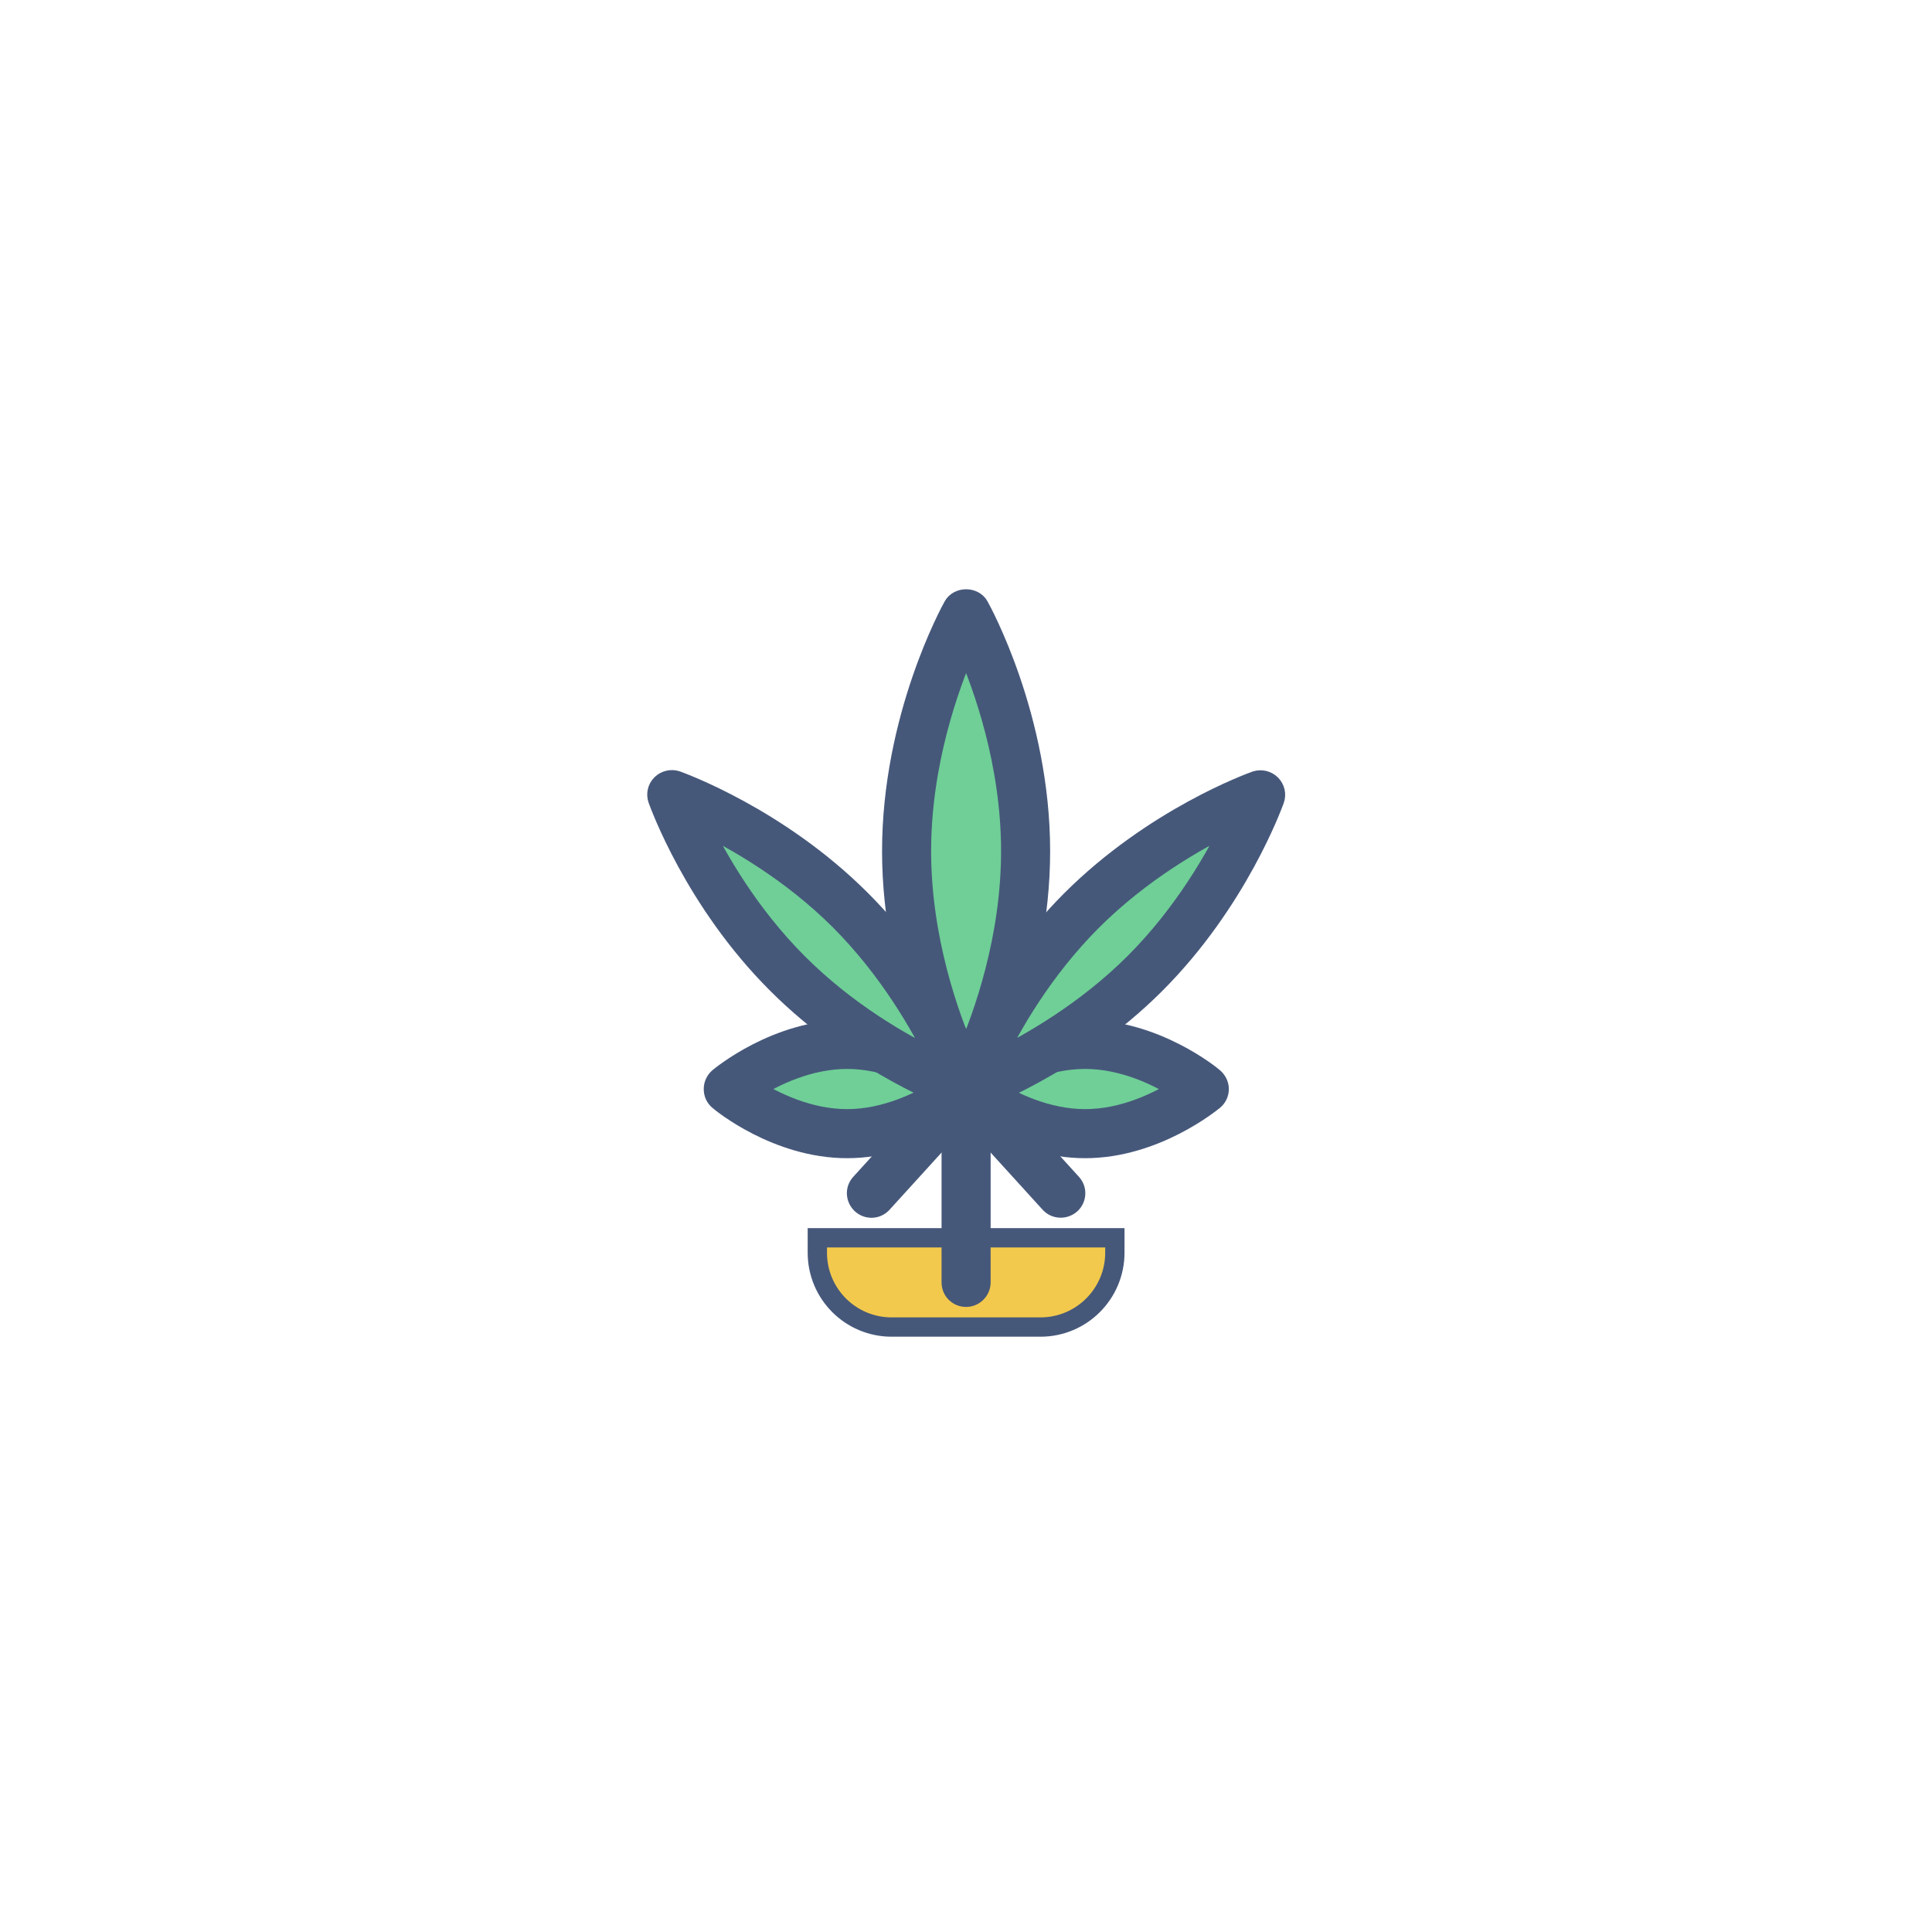 <svg width="100" height="100" viewBox="0 0 100 100" fill="none" xmlns="http://www.w3.org/2000/svg">
<path d="M53.855 68.688H46.155C44.025 68.688 42.305 66.968 42.305 64.838V64.067H57.705V64.838C57.705 66.957 55.985 68.688 53.855 68.688Z" fill="#F2C94C" stroke="#46587A"/>
<path d="M54.905 62.528C54.695 62.528 54.485 62.448 54.335 62.278L50.005 57.517L45.675 62.278C45.385 62.598 44.905 62.618 44.585 62.328C44.275 62.038 44.245 61.558 44.535 61.248L49.435 55.858C49.725 55.538 50.285 55.538 50.575 55.858L55.475 61.248C55.765 61.558 55.735 62.048 55.425 62.328C55.275 62.458 55.095 62.528 54.905 62.528Z" fill="#46587A" stroke="#46587A"/>
<path d="M50.005 67.147C49.575 67.147 49.235 66.808 49.235 66.377V56.367C49.235 55.938 49.575 55.597 50.005 55.597C50.425 55.597 50.775 55.938 50.775 56.367V66.377C50.775 66.797 50.425 67.147 50.005 67.147Z" fill="#46587A" stroke="#46587A"/>
<path d="M53.085 44.047C53.085 50.847 50.005 56.367 50.005 56.367C50.005 56.367 46.925 50.858 46.925 44.047C46.925 37.248 50.005 31.727 50.005 31.727C50.005 31.727 53.085 37.248 53.085 44.047Z" fill="#6FCF97"/>
<path d="M50.005 57.138C49.725 57.138 49.465 56.987 49.335 56.748C49.205 56.517 46.155 50.977 46.155 44.057C46.155 37.138 49.205 31.598 49.335 31.367C49.605 30.878 50.405 30.878 50.675 31.367C50.805 31.598 53.855 37.138 53.855 44.057C53.855 50.977 50.805 56.517 50.675 56.748C50.545 56.987 50.285 57.138 50.005 57.138ZM50.005 33.517C49.125 35.538 47.695 39.517 47.695 44.057C47.695 48.587 49.125 52.568 50.005 54.597C50.885 52.578 52.315 48.587 52.315 44.057C52.315 39.517 50.885 35.538 50.005 33.517Z" fill="#46587A" stroke="#46587A"/>
<path d="M56.165 58.678C52.765 58.678 50.005 56.368 50.005 56.368C50.005 56.368 52.765 54.058 56.165 54.058C59.565 54.058 62.325 56.368 62.325 56.368C62.325 56.368 59.565 58.678 56.165 58.678Z" fill="#6FCF97"/>
<path d="M56.165 59.448C52.525 59.448 49.635 57.068 49.515 56.958C49.335 56.808 49.235 56.598 49.235 56.368C49.235 56.138 49.335 55.928 49.515 55.778C49.635 55.678 52.525 53.288 56.165 53.288C59.805 53.288 62.705 55.668 62.825 55.778C62.995 55.928 63.105 56.138 63.105 56.368C63.105 56.598 63.005 56.808 62.825 56.958C62.695 57.058 59.805 59.448 56.165 59.448ZM51.345 56.368C52.345 56.998 54.155 57.908 56.165 57.908C58.185 57.908 59.985 56.998 60.985 56.368C59.975 55.738 58.175 54.828 56.165 54.828C54.145 54.828 52.345 55.738 51.345 56.368Z" fill="#46587A" stroke="#46587A"/>
<path d="M43.845 58.678C47.245 58.678 50.005 56.368 50.005 56.368C50.005 56.368 47.245 54.058 43.845 54.058C40.445 54.058 37.685 56.368 37.685 56.368C37.685 56.368 40.445 58.678 43.845 58.678Z" fill="#6FCF97"/>
<path d="M43.845 59.448C40.205 59.448 37.315 57.068 37.195 56.958C37.015 56.808 36.925 56.598 36.925 56.368C36.925 56.138 37.025 55.928 37.195 55.778C37.315 55.678 40.205 53.288 43.845 53.288C47.485 53.288 50.375 55.668 50.495 55.778C50.665 55.928 50.765 56.138 50.765 56.368C50.765 56.598 50.665 56.808 50.495 56.958C50.375 57.058 47.485 59.448 43.845 59.448ZM39.025 56.368C40.035 56.998 41.835 57.908 43.845 57.908C45.855 57.908 47.655 56.998 48.665 56.368C47.655 55.738 45.855 54.828 43.845 54.828C41.835 54.828 40.035 55.738 39.025 56.368Z" fill="#46587A" stroke="#46587A"/>
<path d="M59.255 50.378C55.045 54.588 50.005 56.368 50.005 56.368C50.005 56.368 51.785 51.318 55.995 47.118C60.205 42.908 65.255 41.128 65.255 41.128C65.255 41.128 63.475 46.168 59.255 50.378Z" fill="#6FCF97"/>
<path d="M50.005 57.138C49.805 57.138 49.605 57.058 49.455 56.918C49.245 56.708 49.175 56.398 49.275 56.118C49.355 55.908 51.165 50.858 55.445 46.578C59.735 42.298 64.775 40.488 64.995 40.408C65.275 40.318 65.585 40.388 65.795 40.598C66.005 40.808 66.075 41.118 65.975 41.398C65.895 41.608 64.085 46.658 59.805 50.938C55.525 55.218 50.475 57.028 50.265 57.108C50.175 57.128 50.085 57.138 50.005 57.138ZM63.775 42.608C61.975 43.478 59.085 45.118 56.535 47.658C53.985 50.208 52.345 53.088 51.485 54.888C53.275 54.018 56.165 52.378 58.715 49.838C61.265 47.288 62.905 44.398 63.775 42.608Z" fill="#46587A" stroke="#46587A"/>
<path d="M40.755 50.378C44.965 54.588 50.005 56.368 50.005 56.368C50.005 56.368 48.225 51.318 44.015 47.118C39.805 42.908 34.765 41.128 34.765 41.128C34.765 41.128 36.545 46.168 40.755 50.378Z" fill="#6FCF97"/>
<path d="M50.005 57.138C49.925 57.138 49.835 57.128 49.755 57.098C49.545 57.018 44.495 55.208 40.215 50.928C35.925 46.648 34.125 41.598 34.045 41.388C33.945 41.108 34.015 40.798 34.225 40.588C34.435 40.378 34.745 40.308 35.025 40.398C35.235 40.478 40.285 42.288 44.565 46.568C48.855 50.848 50.655 55.898 50.735 56.108C50.835 56.388 50.765 56.698 50.555 56.908C50.405 57.058 50.205 57.138 50.005 57.138ZM36.245 42.608C37.115 44.408 38.755 47.298 41.295 49.838C43.835 52.388 46.725 54.028 48.525 54.888C47.655 53.088 46.015 50.208 43.475 47.658C40.925 45.108 38.035 43.478 36.245 42.608Z" fill="#46587A" stroke="#46587A"/>
</svg>
